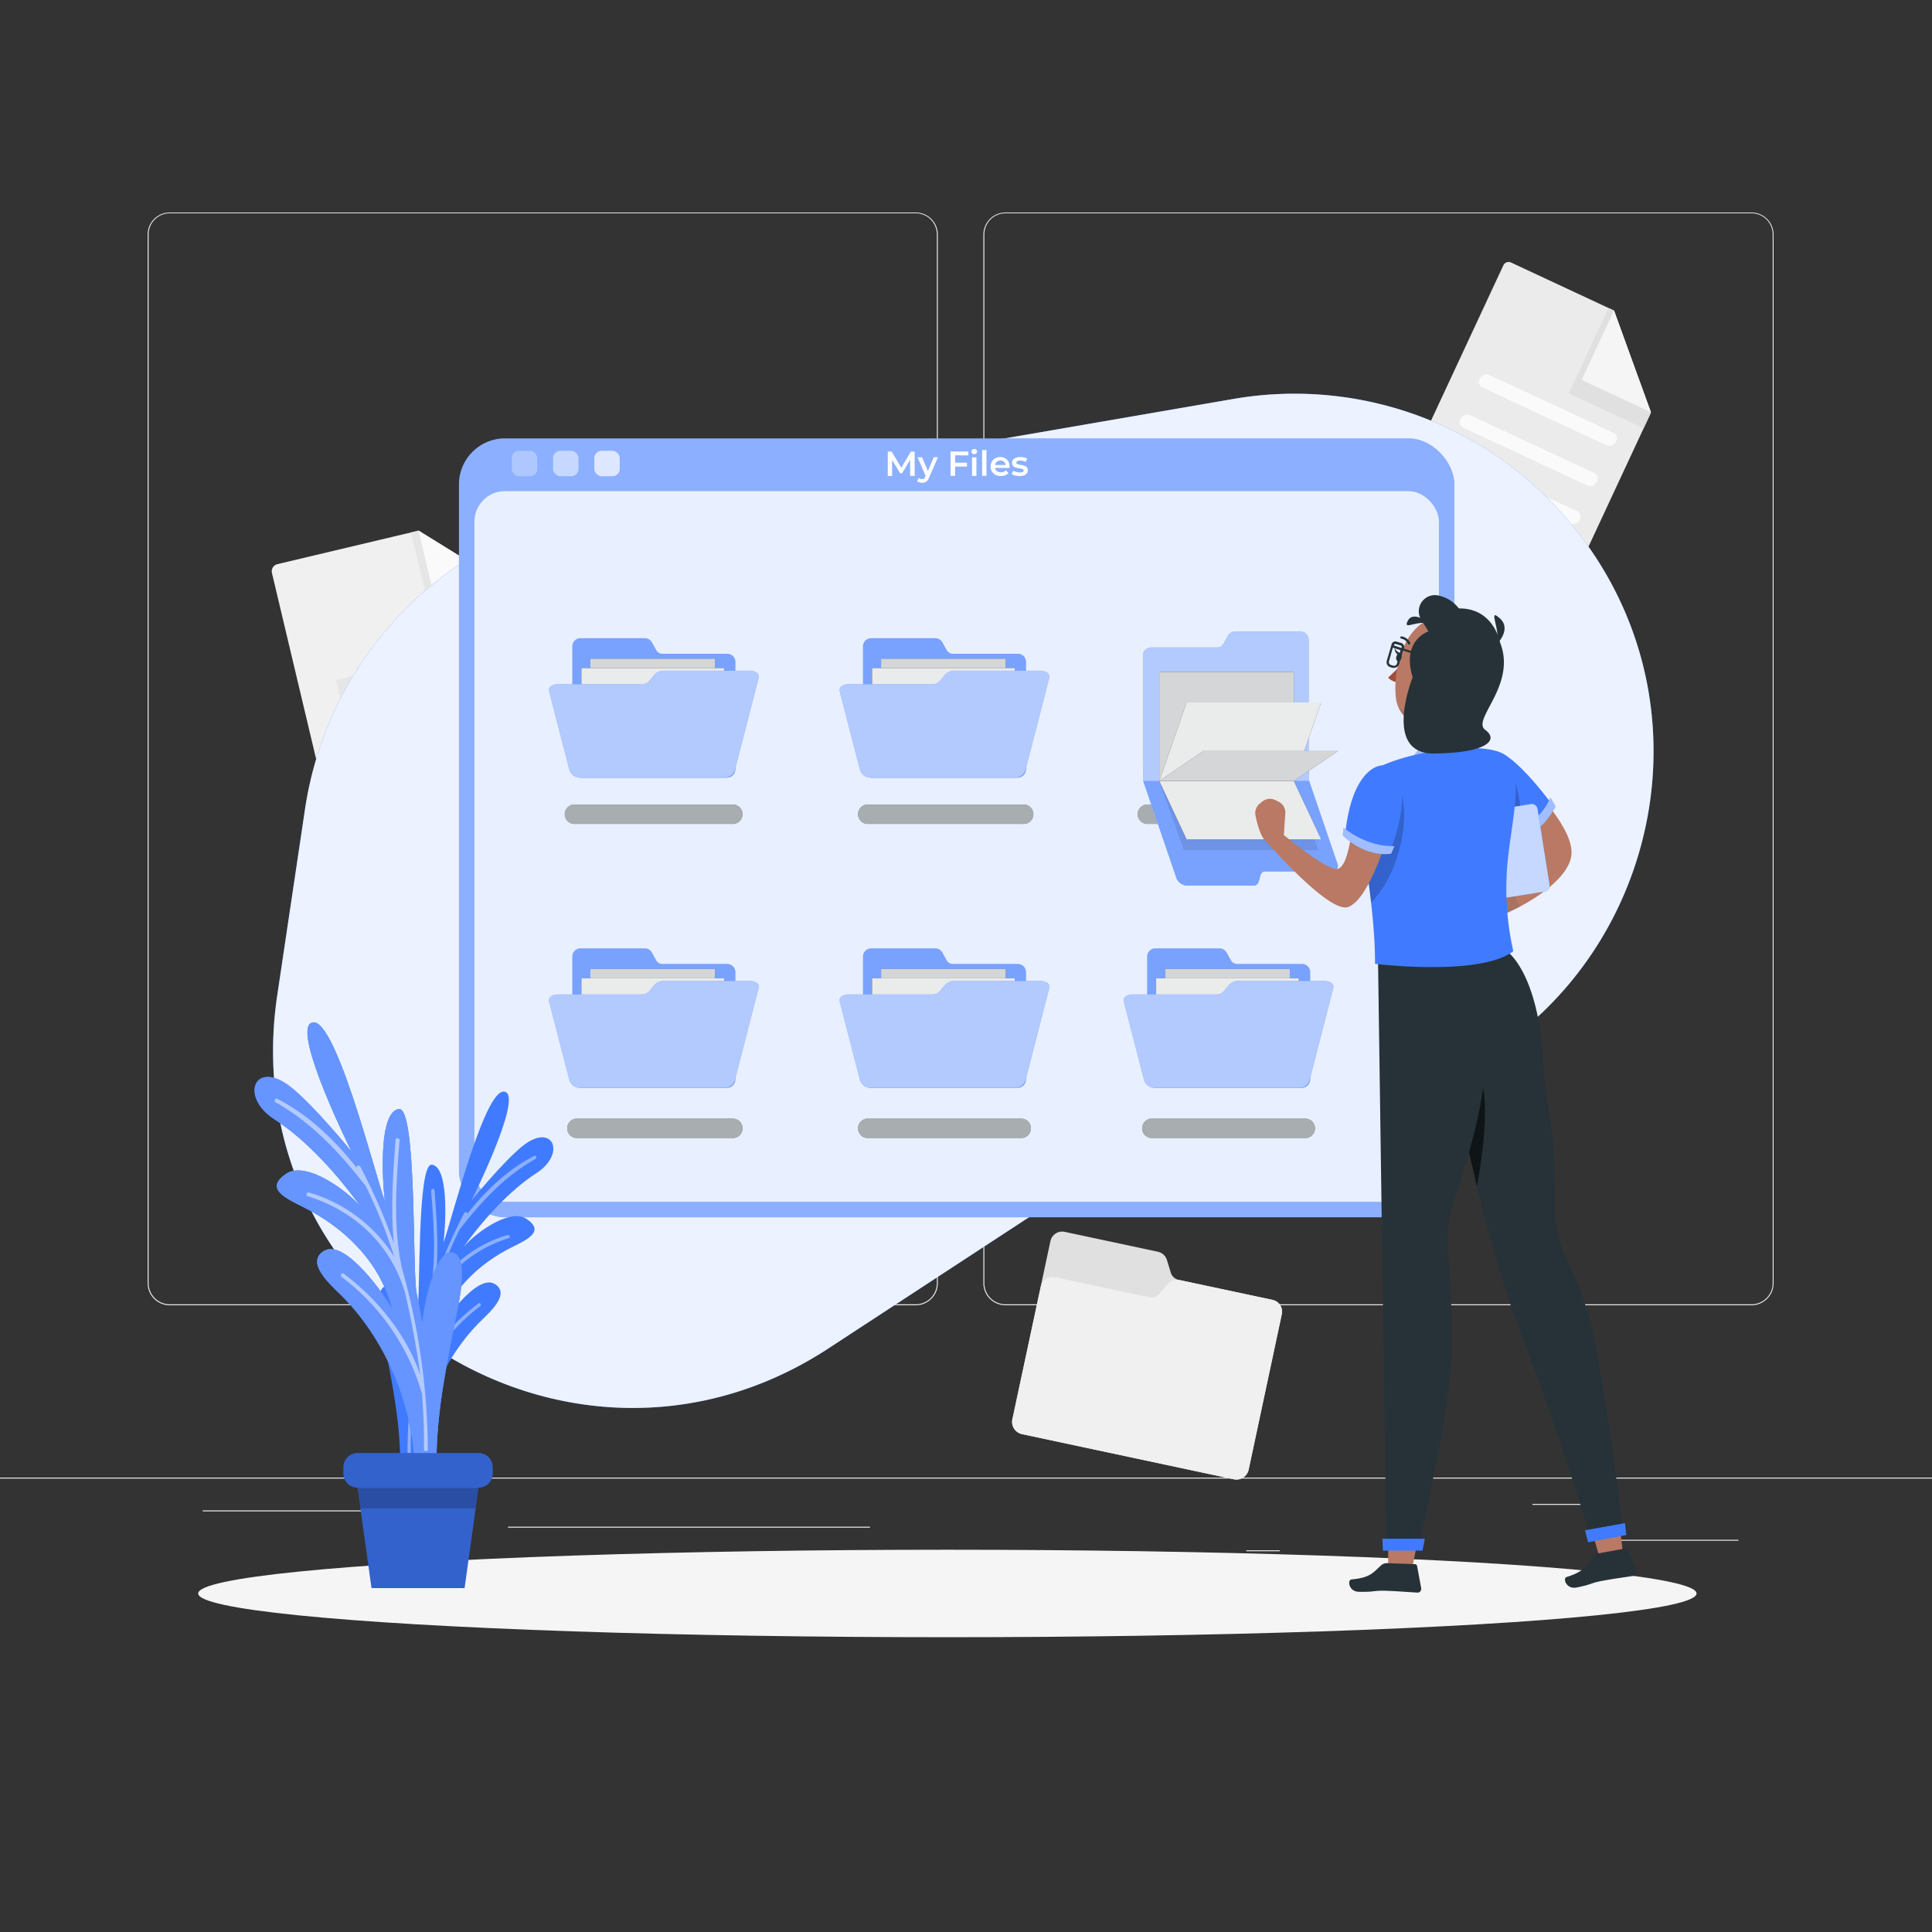 <svg xmlns="http://www.w3.org/2000/svg" viewBox="0 0 500 500"><rect x="0" y="0" width="500" height="500" fill="#333333" stroke="none"/><g id="background-complete"><rect x="416.78" y="398.49" width="33.12" height="0.25" style="fill:#ebebeb"></rect><rect x="322.53" y="401.21" width="8.69" height="0.25" style="fill:#ebebeb"></rect><rect x="396.59" y="389.21" width="19.19" height="0.25" style="fill:#ebebeb"></rect><rect x="52.46" y="390.89" width="43.19" height="0.25" style="fill:#ebebeb"></rect><rect x="104.56" y="390.89" width="6.33" height="0.25" style="fill:#ebebeb"></rect><rect x="131.47" y="395.11" width="93.68" height="0.25" style="fill:#ebebeb"></rect><path d="M237,337.8H43.92a5.71,5.71,0,0,1-5.71-5.71V60.66A5.71,5.71,0,0,1,43.92,55H237a5.71,5.71,0,0,1,5.71,5.71V332.09A5.71,5.71,0,0,1,237,337.8ZM43.92,55.2a5.47,5.47,0,0,0-5.46,5.46V332.09a5.47,5.47,0,0,0,5.46,5.46H237a5.47,5.47,0,0,0,5.46-5.46V60.66A5.47,5.47,0,0,0,237,55.2Z" style="fill:#ebebeb"></path><path d="M453.31,337.8H260.21a5.72,5.72,0,0,1-5.71-5.71V60.66A5.72,5.72,0,0,1,260.21,55h193.1A5.71,5.71,0,0,1,459,60.66V332.09A5.71,5.71,0,0,1,453.31,337.8ZM260.21,55.2a5.47,5.47,0,0,0-5.46,5.46V332.09a5.47,5.47,0,0,0,5.46,5.46h193.1a5.47,5.47,0,0,0,5.46-5.46V60.66a5.47,5.47,0,0,0-5.46-5.46Z" style="fill:#ebebeb"></path><rect y="382.4" width="500" height="0.25" style="fill:#ebebeb"></rect><path d="M150.8,214.92,91.5,229a1.9,1.9,0,0,1-2.29-1.42L70.38,148.3a1.91,1.91,0,0,1,1.41-2.3l36.53-8.67,30.52,19,13.38,56.32A1.9,1.9,0,0,1,150.8,214.92Z" style="fill:#f0f0f0"></path><polygon points="138.84 156.31 108.32 137.33 106.38 137.79 113.57 168.06 140.13 161.75 138.84 156.31" style="fill:#e6e6e6"></polygon><polygon points="138.79 156.1 114.17 161.95 108.32 137.33 138.79 156.1" style="fill:none"></polygon><polygon points="138.79 156.1 114.17 161.95 108.32 137.33 138.79 156.1" style="fill:#fafafa"></polygon><rect x="89.65" y="170.37" width="45.08" height="28.57" transform="translate(-39.63 30.92) rotate(-13.36)" style="fill:#e6e6e6"></rect><polygon points="103.59 191.29 96.31 203.11 115.41 198.57 103.59 191.29" style="fill:#fafafa"></polygon><polygon points="111.11 199.59 137.42 193.34 136.82 190.81 122.11 181.75 111.11 199.59" style="fill:#fafafa"></polygon><path d="M111.54,180.56a4.82,4.82,0,1,1-5.79-3.57A4.81,4.81,0,0,1,111.54,180.56Z" style="fill:#fafafa"></path><path d="M406.11,148.66l-43.26-20.15a1.49,1.49,0,0,1-.72-2l26.94-57.85a1.5,1.5,0,0,1,2-.72L417.7,80.37l9.53,26.48-19.14,41.09A1.49,1.49,0,0,1,406.11,148.66Z" style="fill:#ebebeb"></path><polygon points="427.23 106.85 417.7 80.37 416.29 79.72 406 101.8 425.38 110.82 427.23 106.85" style="fill:#e0e0e0"></polygon><polygon points="427.3 106.7 409.33 98.34 417.7 80.37 427.3 106.7" style="fill:none"></polygon><polygon points="427.3 106.7 409.33 98.34 417.7 80.37 427.3 106.7" style="fill:#f5f5f5"></polygon><path d="M408.07,132.26l-32-14.91c-2.16-1-4.05,2.2-1.88,3.21l32,14.9c2.16,1,4.05-2.19,1.88-3.2Z" style="fill:#fafafa"></path><path d="M383.65,100.28l32,14.91c2.15,1,4-2.2,1.87-3.21l-32-14.9c-2.15-1-4,2.19-1.87,3.2Z" style="fill:#fafafa"></path><path d="M378.7,110.69l32,14.91c2.15,1,4-2.2,1.87-3.21l-32-14.9c-2.15-1-4,2.19-1.87,3.2Z" style="fill:#fafafa"></path><path d="M303,329.36l-1-3.27a3.12,3.12,0,0,0-2.34-2.14l-24.12-5.15a3.11,3.11,0,0,0-3.69,2.4L262,367.31a3.25,3.25,0,0,0,2.49,3.84l54.82,11.69a3.24,3.24,0,0,0,3.84-2.49l8.58-40.24a3.11,3.11,0,0,0-2.4-3.7L305,331.22A2.72,2.72,0,0,1,303,329.36Z" style="fill:#e0e0e0"></path><path d="M329.35,336.41l-24.12-5.14a3.11,3.11,0,0,0-3,1L300,334.86a2.71,2.71,0,0,1-2.6.87l-24.34-5.19a3.12,3.12,0,0,0-3.7,2.39L262,367.31a3.25,3.25,0,0,0,2.49,3.84l54.82,11.69a3.24,3.24,0,0,0,3.84-2.49l8.58-40.24A3.11,3.11,0,0,0,329.35,336.41Z" style="fill:#f0f0f0"></path></g><g id="background-simple"><path d="M405.25,134h0a92.84,92.84,0,0,0-86-30.76L155,131.58a92.86,92.86,0,0,0-76.06,77.81l-7.19,48.22C59.93,336.85,147.28,392.85,214.35,349l59.63-39a92.84,92.84,0,0,1,29.71-12.69l52.39-12.2C424.12,269.34,450.94,186.87,405.25,134Z" style="fill:#407BFF"></path><path d="M405.25,134h0a92.84,92.84,0,0,0-86-30.76L155,131.58a92.86,92.86,0,0,0-76.06,77.81l-7.19,48.22C59.93,336.85,147.28,392.85,214.35,349l59.63-39a92.84,92.84,0,0,1,29.71-12.69l52.39-12.2C424.12,269.34,450.94,186.87,405.25,134Z" style="fill:#fff;opacity:0.9"></path></g><g id="Shadow"><ellipse id="path" cx="245.18" cy="412.39" rx="193.89" ry="11.32" style="fill:#f5f5f5"></ellipse></g><g id="Window"><rect x="118.78" y="113.46" width="257.62" height="201.57" rx="11.89" style="fill:#407BFF"></rect><rect x="118.78" y="113.46" width="257.62" height="201.57" rx="11.89" style="fill:#fff;opacity:0.4"></rect><rect x="122.78" y="127.11" width="249.62" height="183.92" rx="7.89" style="fill:#fff;opacity:0.8"></rect><rect x="132.46" y="116.67" width="6.58" height="6.58" rx="1.89" style="fill:#fff;opacity:0.3"></rect><rect x="143.13" y="116.67" width="6.58" height="6.58" rx="1.89" style="fill:#fff;opacity:0.5"></rect><rect x="153.81" y="116.67" width="6.58" height="6.58" rx="1.89" style="fill:#fff;opacity:0.7"></rect><path d="M235.54,123.14V119l-2.07,3.46h-.52l-2.07-3.4v4.12h-1.12v-6.3h1l2.5,4.17,2.46-4.17h1v6.3Z" style="fill:#fff"></path><path d="M242.74,118.33l-2.25,5.19a2.44,2.44,0,0,1-.76,1.11,1.87,1.87,0,0,1-1.09.32,2.16,2.16,0,0,1-.71-.12,1.69,1.69,0,0,1-.58-.32l.45-.83a1.23,1.23,0,0,0,.38.24,1.2,1.2,0,0,0,.45.09.77.77,0,0,0,.49-.15,1.47,1.47,0,0,0,.35-.52l.08-.18-2.09-4.83h1.17l1.51,3.56,1.52-3.56Z" style="fill:#fff"></path><path d="M247.2,117.82v1.92h3.05v1H247.2v2.41H246v-6.3h4.6v1Z" style="fill:#fff"></path><path d="M251.62,117.35a.63.63,0,0,1-.2-.49.62.62,0,0,1,.2-.48.73.73,0,0,1,.52-.19.76.76,0,0,1,.51.18.61.61,0,0,1,.21.47.67.67,0,0,1-.21.5.69.69,0,0,1-.51.2A.77.77,0,0,1,251.62,117.35Zm-.05,1h1.12v4.81h-1.12Z" style="fill:#fff"></path><path d="M254.17,116.46h1.12v6.68h-1.12Z" style="fill:#fff"></path><path d="M261.27,121.09H257.5a1.33,1.33,0,0,0,.52.85,1.88,1.88,0,0,0,2.34-.22l.61.7a2,2,0,0,1-.82.58,3.06,3.06,0,0,1-1.12.2,3,3,0,0,1-1.4-.31,2.32,2.32,0,0,1-.93-.88,2.49,2.49,0,0,1-.33-1.28,2.54,2.54,0,0,1,.32-1.26,2.28,2.28,0,0,1,.89-.88,2.58,2.58,0,0,1,1.28-.31,2.44,2.44,0,0,1,1.25.31,2.21,2.21,0,0,1,.87.87,2.63,2.63,0,0,1,.31,1.3C261.29,120.84,261.28,121,261.27,121.09ZM258,119.5a1.35,1.35,0,0,0-.46.85h2.73a1.3,1.3,0,0,0-1.36-1.17A1.3,1.3,0,0,0,258,119.5Z" style="fill:#fff"></path><path d="M262.71,123.05a2.73,2.73,0,0,1-.89-.39l.43-.85a3.3,3.3,0,0,0,1.68.47c.67,0,1-.17,1-.53a.35.35,0,0,0-.25-.35,4.14,4.14,0,0,0-.83-.19,6.45,6.45,0,0,1-1-.21,1.36,1.36,0,0,1-.65-.41,1.14,1.14,0,0,1-.28-.81,1.25,1.25,0,0,1,.58-1.09,2.53,2.53,0,0,1,1.54-.41,4.17,4.17,0,0,1,1,.11,2.81,2.81,0,0,1,.81.3l-.43.86a2.68,2.68,0,0,0-1.38-.36,1.64,1.64,0,0,0-.75.14.45.45,0,0,0-.26.4.39.39,0,0,0,.28.38,4.93,4.93,0,0,0,.85.21,6.12,6.12,0,0,1,.94.21,1.56,1.56,0,0,1,.64.39,1.15,1.15,0,0,1,.26.8,1.26,1.26,0,0,1-.58,1.08,2.77,2.77,0,0,1-1.6.4A4.35,4.35,0,0,1,262.71,123.05Z" style="fill:#fff"></path></g><g id="Folders"><path d="M169.82,168.26l-1.11-2a2.1,2.1,0,0,0-1.84-1.09H150.23a2.1,2.1,0,0,0-2.1,2.1v31.8a2.19,2.19,0,0,0,2.19,2.19h37.8a2.19,2.19,0,0,0,2.19-2.19V171.3a2.1,2.1,0,0,0-2.1-2.1H171.42A1.82,1.82,0,0,1,169.82,168.26Z" style="fill:#407BFF"></path><path d="M169.82,168.26l-1.11-2a2.1,2.1,0,0,0-1.84-1.09H150.23a2.1,2.1,0,0,0-2.1,2.1v31.8a2.19,2.19,0,0,0,2.19,2.19h37.8a2.19,2.19,0,0,0,2.19-2.19V171.3a2.1,2.1,0,0,0-2.1-2.1H171.42A1.82,1.82,0,0,1,169.82,168.26Z" style="fill:#fff;opacity:0.3"></path><rect x="152.8" y="170.47" width="32.25" height="24.11" style="fill:#263238"></rect><rect x="152.8" y="170.47" width="32.25" height="24.11" style="fill:#fff;opacity:0.8"></rect><rect x="150.47" y="172.89" width="36.91" height="27.6" style="fill:#263238"></rect><rect x="150.47" y="172.89" width="36.91" height="27.6" style="fill:#fff;opacity:0.9"></rect><path d="M194,173.58H171.89a3.26,3.26,0,0,0-2.45.94L168,176.26a2.64,2.64,0,0,1-2.05.82h-21.6c-1.5,0-2.5.81-2.24,1.81,2.11,8.19,3.17,12.28,5.28,20.46a2.8,2.8,0,0,0,2.65,1.89h37.48a2.8,2.8,0,0,0,2.65-1.89l6.18-23.95C196.6,174.4,195.56,173.58,194,173.58Z" style="fill:#407BFF"></path><g style="opacity:0.6"><path d="M194,173.58H171.89a3.26,3.26,0,0,0-2.45.94L168,176.26a2.64,2.64,0,0,1-2.05.82h-21.6c-1.5,0-2.5.81-2.24,1.81,2.11,8.19,3.17,12.28,5.28,20.46a2.8,2.8,0,0,0,2.65,1.89h37.48a2.8,2.8,0,0,0,2.65-1.89l6.18-23.95C196.6,174.4,195.56,173.58,194,173.58Z" style="fill:#fff"></path></g><path d="M149,213.22a2.52,2.52,0,1,1,0-5h40.33a2.52,2.52,0,1,1,0,5Z" style="fill:#263238"></path><path d="M149,213.22a2.52,2.52,0,1,1,0-5h40.33a2.52,2.52,0,1,1,0,5Z" style="fill:#fff;opacity:0.6"></path><path d="M245,168.26l-1.11-2a2.11,2.11,0,0,0-1.84-1.09H225.45a2.1,2.1,0,0,0-2.1,2.1v31.8a2.18,2.18,0,0,0,2.18,2.19h37.81a2.18,2.18,0,0,0,2.18-2.19V171.3a2.1,2.1,0,0,0-2.1-2.1H246.63A1.82,1.82,0,0,1,245,168.26Z" style="fill:#407BFF"></path><path d="M245,168.26l-1.11-2a2.11,2.11,0,0,0-1.84-1.09H225.45a2.1,2.1,0,0,0-2.1,2.1v31.8a2.18,2.18,0,0,0,2.18,2.19h37.81a2.18,2.18,0,0,0,2.18-2.19V171.3a2.1,2.1,0,0,0-2.1-2.1H246.63A1.82,1.82,0,0,1,245,168.26Z" style="fill:#fff;opacity:0.3"></path><rect x="228.02" y="170.47" width="32.25" height="24.11" style="fill:#263238"></rect><rect x="228.02" y="170.47" width="32.25" height="24.11" style="fill:#fff;opacity:0.8"></rect><rect x="225.69" y="172.89" width="36.91" height="27.6" style="fill:#263238"></rect><rect x="225.69" y="172.89" width="36.91" height="27.6" style="fill:#fff;opacity:0.9"></rect><path d="M269.23,173.58H247.11a3.28,3.28,0,0,0-2.46.94l-1.45,1.74a2.64,2.64,0,0,1-2,.82H219.55c-1.49,0-2.49.81-2.24,1.81,2.12,8.19,3.17,12.28,5.28,20.46a2.81,2.81,0,0,0,2.65,1.89h37.49a2.81,2.81,0,0,0,2.65-1.89l6.18-23.95C271.81,174.4,270.77,173.58,269.23,173.58Z" style="fill:#407BFF"></path><g style="opacity:0.6"><path d="M269.23,173.58H247.11a3.28,3.28,0,0,0-2.46.94l-1.45,1.74a2.64,2.64,0,0,1-2,.82H219.55c-1.49,0-2.49.81-2.24,1.81,2.12,8.19,3.17,12.28,5.28,20.46a2.81,2.81,0,0,0,2.65,1.89h37.49a2.81,2.81,0,0,0,2.65-1.89l6.18-23.95C271.81,174.4,270.77,173.58,269.23,173.58Z" style="fill:#fff"></path></g><path d="M224.27,213.22a2.52,2.52,0,0,1,0-5H264.6a2.52,2.52,0,1,1,0,5Z" style="fill:#263238"></path><path d="M224.27,213.22a2.52,2.52,0,0,1,0-5H264.6a2.52,2.52,0,1,1,0,5Z" style="fill:#fff;opacity:0.6"></path><path d="M169.82,248.54l-1.11-2a2.08,2.08,0,0,0-1.84-1.09H150.23a2.1,2.1,0,0,0-2.1,2.1v31.8a2.18,2.18,0,0,0,2.19,2.18h37.8a2.18,2.18,0,0,0,2.19-2.18V251.59a2.11,2.11,0,0,0-2.1-2.11H171.42A1.82,1.82,0,0,1,169.82,248.54Z" style="fill:#407BFF"></path><path d="M169.82,248.54l-1.11-2a2.08,2.08,0,0,0-1.84-1.09H150.23a2.1,2.1,0,0,0-2.1,2.1v31.8a2.18,2.18,0,0,0,2.19,2.18h37.8a2.18,2.18,0,0,0,2.19-2.18V251.59a2.11,2.11,0,0,0-2.1-2.11H171.42A1.82,1.82,0,0,1,169.82,248.54Z" style="fill:#fff;opacity:0.3"></path><rect x="152.8" y="250.76" width="32.25" height="24.11" style="fill:#263238"></rect><rect x="152.8" y="250.76" width="32.25" height="24.11" style="fill:#fff;opacity:0.8"></rect><rect x="150.47" y="253.18" width="36.91" height="27.6" style="fill:#263238"></rect><rect x="150.47" y="253.18" width="36.91" height="27.6" style="fill:#fff;opacity:0.9"></rect><path d="M194,253.87H171.89a3.26,3.26,0,0,0-2.45.94c-.59.7-.88,1-1.45,1.74a2.67,2.67,0,0,1-2.05.81h-21.6c-1.5,0-2.5.82-2.24,1.82,2.11,8.18,3.17,12.27,5.28,20.46a2.8,2.8,0,0,0,2.65,1.88h37.48a2.8,2.8,0,0,0,2.65-1.88l6.18-24C196.6,254.68,195.56,253.87,194,253.87Z" style="fill:#407BFF"></path><g style="opacity:0.6"><path d="M194,253.87H171.89a3.26,3.26,0,0,0-2.45.94c-.59.7-.88,1-1.45,1.74a2.67,2.67,0,0,1-2.05.81h-21.6c-1.5,0-2.5.82-2.24,1.82,2.11,8.18,3.17,12.27,5.28,20.46a2.8,2.8,0,0,0,2.65,1.88h37.48a2.8,2.8,0,0,0,2.65-1.88l6.18-24C196.6,254.68,195.56,253.87,194,253.87Z" style="fill:#fff"></path></g><path d="M149,294.51a2.52,2.52,0,0,1,0-5h40.33a2.52,2.52,0,1,1,0,5Z" style="fill:#263238"></path><path d="M149,294.51a2.52,2.52,0,0,1,0-5h40.33a2.52,2.52,0,1,1,0,5Z" style="fill:#fff;opacity:0.6"></path><path d="M245,248.54l-1.11-2a2.09,2.09,0,0,0-1.84-1.09H225.45a2.1,2.1,0,0,0-2.1,2.1v31.8a2.17,2.17,0,0,0,2.18,2.18h37.81a2.17,2.17,0,0,0,2.18-2.18V251.59a2.11,2.11,0,0,0-2.1-2.11H246.63A1.82,1.82,0,0,1,245,248.54Z" style="fill:#407BFF"></path><path d="M245,248.54l-1.11-2a2.09,2.09,0,0,0-1.84-1.09H225.45a2.1,2.1,0,0,0-2.1,2.1v31.8a2.17,2.17,0,0,0,2.18,2.18h37.81a2.17,2.17,0,0,0,2.18-2.18V251.59a2.11,2.11,0,0,0-2.1-2.11H246.63A1.82,1.82,0,0,1,245,248.54Z" style="fill:#fff;opacity:0.3"></path><rect x="228.02" y="250.76" width="32.25" height="24.11" style="fill:#263238"></rect><rect x="228.02" y="250.76" width="32.25" height="24.11" style="fill:#fff;opacity:0.8"></rect><rect x="225.69" y="253.18" width="36.91" height="27.6" style="fill:#263238"></rect><rect x="225.69" y="253.18" width="36.91" height="27.6" style="fill:#fff;opacity:0.9"></rect><path d="M269.23,253.87H247.11a3.28,3.28,0,0,0-2.46.94c-.59.7-.88,1-1.45,1.74a2.66,2.66,0,0,1-2,.81H219.55c-1.49,0-2.49.82-2.24,1.82,2.12,8.18,3.17,12.27,5.28,20.46a2.81,2.81,0,0,0,2.65,1.88h37.49a2.81,2.81,0,0,0,2.65-1.88l6.18-24C271.81,254.68,270.77,253.87,269.23,253.87Z" style="fill:#407BFF"></path><g style="opacity:0.6"><path d="M269.23,253.87H247.11a3.28,3.28,0,0,0-2.46.94c-.59.7-.88,1-1.45,1.74a2.66,2.66,0,0,1-2,.81H219.55c-1.49,0-2.49.82-2.24,1.82,2.12,8.18,3.17,12.27,5.28,20.46a2.81,2.81,0,0,0,2.65,1.88h37.49a2.81,2.81,0,0,0,2.65-1.88l6.18-24C271.81,254.68,270.77,253.87,269.23,253.87Z" style="fill:#fff"></path></g><path d="M224.27,294.51a2.52,2.52,0,0,1,0-5H264.6a2.52,2.52,0,0,1,0,5Z" style="fill:#263238"></path><path d="M224.27,294.51a2.52,2.52,0,0,1,0-5H264.6a2.52,2.52,0,0,1,0,5Z" style="fill:#fff;opacity:0.6"></path><path d="M318.56,248.54l-1.11-2a2.1,2.1,0,0,0-1.85-1.09H299a2.1,2.1,0,0,0-2.1,2.1v31.8a2.17,2.17,0,0,0,2.18,2.18h37.81a2.18,2.18,0,0,0,2.18-2.18V251.59a2.11,2.11,0,0,0-2.1-2.11H320.15A1.82,1.82,0,0,1,318.56,248.54Z" style="fill:#407BFF"></path><path d="M318.56,248.54l-1.11-2a2.1,2.1,0,0,0-1.85-1.09H299a2.1,2.1,0,0,0-2.1,2.1v31.8a2.17,2.17,0,0,0,2.18,2.18h37.81a2.18,2.18,0,0,0,2.18-2.18V251.59a2.11,2.11,0,0,0-2.1-2.11H320.15A1.82,1.82,0,0,1,318.56,248.54Z" style="fill:#fff;opacity:0.3"></path><rect x="301.54" y="250.76" width="32.25" height="24.11" style="fill:#263238"></rect><rect x="301.54" y="250.76" width="32.25" height="24.11" style="fill:#fff;opacity:0.8"></rect><rect x="299.21" y="253.18" width="36.91" height="27.6" style="fill:#263238"></rect><rect x="299.21" y="253.18" width="36.91" height="27.6" style="fill:#fff;opacity:0.9"></rect><path d="M342.75,253.87H320.63a3.28,3.28,0,0,0-2.46.94c-.59.7-.88,1-1.45,1.74a2.66,2.66,0,0,1-2,.81H293.07c-1.49,0-2.49.82-2.24,1.82,2.12,8.18,3.17,12.27,5.28,20.46a2.81,2.81,0,0,0,2.65,1.88h37.48a2.81,2.81,0,0,0,2.66-1.88q3.08-12,6.17-24C345.33,254.68,344.29,253.87,342.75,253.87Z" style="fill:#407BFF"></path><g style="opacity:0.6"><path d="M342.75,253.87H320.63a3.28,3.28,0,0,0-2.46.94c-.59.7-.88,1-1.45,1.74a2.66,2.66,0,0,1-2,.81H293.07c-1.49,0-2.49.82-2.24,1.82,2.12,8.18,3.17,12.27,5.28,20.46a2.81,2.81,0,0,0,2.65,1.88h37.48a2.81,2.81,0,0,0,2.66-1.88q3.08-12,6.17-24C345.33,254.68,344.29,253.87,342.75,253.87Z" style="fill:#fff"></path></g><path d="M297.79,294.51a2.52,2.52,0,0,1,0-5h40.33a2.52,2.52,0,0,1,0,5Z" style="fill:#263238"></path><path d="M297.79,294.51a2.52,2.52,0,0,1,0-5h40.33a2.52,2.52,0,0,1,0,5Z" style="fill:#fff;opacity:0.6"></path><path d="M297.27,213.22a2.52,2.52,0,1,1,0-5H337.6a2.52,2.52,0,1,1,0,5Z" style="fill:#263238"></path><path d="M297.27,213.22a2.52,2.52,0,1,1,0-5H337.6a2.52,2.52,0,1,1,0,5Z" style="fill:#fff;opacity:0.6"></path><path d="M295.89,202.13l8.6,25.16a3.11,3.11,0,0,0,2.79,1.9H324.2a1.47,1.47,0,0,0,1.54-1l.5-1.83a1.27,1.27,0,0,1,1.33-.86h17.07a1.39,1.39,0,0,0,1.49-1.9l-7.34-21.49-.11-4.2V165.58a2.13,2.13,0,0,0-2.13-2.13H319.63a2.12,2.12,0,0,0-1.87,1.1l-1.13,2.06a1.85,1.85,0,0,1-1.62.95H297.93a2.14,2.14,0,0,0-2.14,2.14v28.23Z" style="fill:#407BFF"></path><path d="M295.89,202.13l8.6,25.16a3.11,3.11,0,0,0,2.79,1.9H324.2a1.47,1.47,0,0,0,1.54-1l.5-1.83a1.27,1.27,0,0,1,1.33-.86h17.07a1.39,1.39,0,0,0,1.49-1.9l-7.34-21.49-.11-4.2V165.58a2.13,2.13,0,0,0-2.13-2.13H319.63a2.12,2.12,0,0,0-1.87,1.1l-1.13,2.06a1.85,1.85,0,0,1-1.62.95H297.93a2.14,2.14,0,0,0-2.14,2.14v28.23Z" style="fill:#fff;opacity:0.6"></path><path d="M295.89,202.13l8.6,25.16a3.11,3.11,0,0,0,2.79,1.9H324.2a1.47,1.47,0,0,0,1.54-1l.5-1.83a1.27,1.27,0,0,1,1.33-.86h17.07a1.39,1.39,0,0,0,1.49-1.9l-7.34-21.49Z" style="fill:#407BFF"></path><path d="M295.89,202.13l8.6,25.16a3.11,3.11,0,0,0,2.79,1.9H324.2a1.47,1.47,0,0,0,1.54-1l.5-1.83a1.27,1.27,0,0,1,1.33-.86h17.07a1.39,1.39,0,0,0,1.49-1.9l-7.34-21.49Z" style="fill:#fff;opacity:0.3"></path><polygon points="300.03 202.13 334.84 202.13 341.19 220.02 306.38 220.02 300.03 202.13" style="opacity:0.1"></polygon><rect x="300.03" y="173.91" width="34.81" height="28.21" transform="translate(634.87 376.04) rotate(180)" style="fill:#263238"></rect><rect x="300.03" y="173.91" width="34.81" height="28.21" transform="translate(634.87 376.04) rotate(180)" style="fill:#fff;opacity:0.8"></rect><polygon points="300.03 202.13 334.84 202.13 341.9 181.8 307.08 181.8 300.03 202.13" style="fill:#263238"></polygon><polygon points="300.03 202.13 334.84 202.13 341.9 181.8 307.08 181.8 300.03 202.13" style="fill:#fff;opacity:0.9"></polygon><polygon points="300.03 202.13 334.84 202.13 341.9 217.2 307.08 217.2 300.03 202.13" style="fill:#263238"></polygon><polygon points="300.03 202.13 334.84 202.13 341.9 217.2 307.08 217.2 300.03 202.13" style="fill:#fff;opacity:0.9"></polygon><polygon points="300.03 202.13 334.84 202.13 346.23 194.38 311.41 194.38 300.03 202.13" style="fill:#263238"></polygon><polygon points="300.03 202.13 334.84 202.13 346.23 194.38 311.41 194.38 300.03 202.13" style="fill:#fff;opacity:0.8"></polygon></g><g id="Plant"><path d="M108.3,378.25c.86-13.57,6.81-27.3,16.38-36.62,2.39-2.32,7.41-6.92,3.34-9.35-4.65-2.78-13.57,10.2-14.82,12.6,2.64-10.34,10.64-17.83,19.32-22.12,4.29-2.12,8.38-4.13,3.81-7.28s-14.46,4.49-16.75,7.77c5.42-7.57,12.27-15.15,19.29-19.68,7.75-5,4.25-13.34-3.74-6.89-4.95,4-13.09,14-13.09,14s12.79-25.69,8.93-28c-5-3-13.76,32-16.18,38.9.65-5.72,1.26-19.56-3-20.16-3.89-.54-2.94,33.92-3.84,40-.57,2.65-.83,4-1.28,6.67-.42-4.59-3-16.69-6.86-15.29-3.28,1.18-1.25,10.24-.4,14.54,2.06,10.41,4.14,20.48,4.16,31.16Z" style="fill:#407BFF"></path><path d="M112.45,308.09c.58,7.48,1.1,15.08.38,22.6a125.17,125.17,0,0,1,5.33-12.81.75.75,0,0,1,.1-.2h0c.6-1.25,1.22-2.49,1.87-3.72.26-.49.9-.27.81.19,4.74-6,10.47-11.5,17.29-15,.5-.26.84.5.36.77-7.92,4.48-13.81,10.79-19.64,18.26a112.15,112.15,0,0,0-6.24,15.45,33,33,0,0,1,18.64-14c.52-.16.81.64.29.81-10.55,3.33-18,10.71-21,20.38a.59.59,0,0,1-.1.21c-1.47,6.18-2.59,12.18-3.45,18.48,3-8.87,9.39-16.7,16.75-22.2.44-.33.84.43.4.76a48.49,48.49,0,0,0-17.52,25.53s0,0,0,.05q-.48,6-.42,12a.42.42,0,1,1-.83,0A148.16,148.16,0,0,1,111.07,336c1.94-9.09,1.24-18.58.51-27.73C111.53,307.64,112.4,307.47,112.45,308.09Z" style="fill:#fff;opacity:0.4"></path><path d="M107.3,378.24c-1-16.1-8.07-32.39-19.43-43.44-2.83-2.75-8.78-8.21-4-11.09,5.51-3.29,16.1,12.1,17.57,14.94-3.12-12.26-12.62-21.14-22.91-26.23-5.09-2.52-9.94-4.89-4.52-8.63s17.16,5.33,19.86,9.21c-6.43-9-14.55-18-22.87-23.34-9.19-5.92-5-15.82,4.43-8.17C81.36,286.23,91,298.06,91,298.06S75.84,267.6,80.42,264.8c5.88-3.6,16.31,38,19.18,46.13-.76-6.78-1.48-23.2,3.62-23.91,4.61-.64,3.48,40.22,4.55,47.44.68,3.15,1,4.73,1.51,7.91.51-5.44,3.54-19.79,8.15-18.13,3.88,1.4,1.48,12.14.47,17.24-2.45,12.34-4.92,24.29-4.93,36.95Z" style="fill:#407BFF"></path><path d="M102.38,295c-.68,8.88-1.3,17.88-.45,26.8a147.49,147.49,0,0,0-6.32-15.18.86.86,0,0,0-.11-.24l0,0c-.72-1.48-1.45-2.95-2.21-4.4-.31-.59-1.08-.32-1,.22-5.62-7.15-12.41-13.64-20.5-17.82-.6-.31-1,.6-.43.92,9.39,5.31,16.37,12.8,23.3,21.66a135.2,135.2,0,0,1,7.4,18.32A39.12,39.12,0,0,0,80,308.63c-.62-.19-1,.76-.35.95,12.52,3.95,21.3,12.71,24.91,24.18a1,1,0,0,0,.13.25c1.74,7.33,3.06,14.45,4.09,21.91-3.54-10.51-11.14-19.81-19.86-26.32-.53-.4-1,.51-.48.9a57.55,57.55,0,0,1,20.78,30.28s0,0,0,.05q.57,7.08.5,14.22a.5.5,0,1,0,1,0A175.44,175.44,0,0,0,104,328.12c-2.3-10.77-1.47-22-.6-32.89C103.47,294.49,102.44,294.28,102.38,295Z" style="fill:#fff;opacity:0.2"></path><path d="M107.3,378.24c-1-16.1-8.07-32.39-19.43-43.44-2.83-2.75-8.78-8.21-4-11.09,5.51-3.29,16.1,12.1,17.57,14.94-3.12-12.26-12.62-21.14-22.91-26.23-5.09-2.52-9.94-4.89-4.52-8.63s17.16,5.33,19.86,9.21c-6.43-9-14.55-18-22.87-23.34-9.19-5.92-5-15.82,4.43-8.17C81.36,286.23,91,298.06,91,298.06S75.84,267.6,80.42,264.8c5.88-3.6,16.31,38,19.18,46.13-.76-6.78-1.48-23.2,3.62-23.91,4.61-.64,3.48,40.22,4.55,47.44.68,3.15,1,4.73,1.51,7.91.51-5.44,3.54-19.79,8.15-18.13,3.88,1.4,1.48,12.14.47,17.24-2.45,12.34-4.92,24.29-4.93,36.95Z" style="fill:#407BFF"></path><path d="M107.3,378.24c-1-16.1-8.07-32.39-19.43-43.44-2.83-2.75-8.78-8.21-4-11.09,5.51-3.29,16.1,12.1,17.57,14.94-3.12-12.26-12.62-21.14-22.91-26.23-5.09-2.52-9.94-4.89-4.52-8.63s17.16,5.33,19.86,9.21c-6.43-9-14.55-18-22.87-23.34-9.19-5.92-5-15.82,4.43-8.17C81.36,286.23,91,298.06,91,298.06S75.84,267.6,80.42,264.8c5.88-3.6,16.31,38,19.18,46.13-.76-6.78-1.48-23.2,3.62-23.91,4.61-.64,3.48,40.22,4.55,47.44.68,3.15,1,4.73,1.51,7.91.51-5.44,3.54-19.79,8.15-18.13,3.88,1.4,1.48,12.14.47,17.24-2.45,12.34-4.92,24.29-4.93,36.95Z" style="fill:#fff;opacity:0.2"></path><path d="M102.38,295c-.68,8.88-1.3,17.88-.45,26.8a147.49,147.49,0,0,0-6.32-15.18.86.86,0,0,0-.11-.24l0,0c-.72-1.48-1.45-2.95-2.21-4.4-.31-.59-1.08-.32-1,.22-5.62-7.15-12.41-13.64-20.5-17.82-.6-.31-1,.6-.43.92,9.39,5.31,16.37,12.8,23.3,21.66a135.2,135.2,0,0,1,7.4,18.32A39.12,39.12,0,0,0,80,308.63c-.62-.19-1,.76-.35.95,12.52,3.95,21.3,12.71,24.91,24.18a1,1,0,0,0,.13.25c1.74,7.33,3.06,14.45,4.09,21.91-3.54-10.51-11.14-19.81-19.86-26.32-.53-.4-1,.51-.48.9a57.55,57.55,0,0,1,20.78,30.28s0,0,0,.05q.57,7.08.5,14.22a.5.5,0,1,0,1,0A175.44,175.44,0,0,0,104,328.12c-2.3-10.77-1.47-22-.6-32.89C103.47,294.49,102.44,294.28,102.38,295Z" style="fill:#fff;opacity:0.5"></path><path d="M123.83,376.05H92.55a3.67,3.67,0,0,0-3.67,3.67v1.62A3.67,3.67,0,0,0,92.55,385h0l3.6,26h24.08l3.6-26h0a3.67,3.67,0,0,0,3.68-3.67v-1.62A3.67,3.67,0,0,0,123.83,376.05Z" style="fill:#407BFF"></path><path d="M123.83,376.05H92.55a3.67,3.67,0,0,0-3.67,3.67v1.62A3.67,3.67,0,0,0,92.55,385h0l3.6,26h24.08l3.6-26h0a3.67,3.67,0,0,0,3.68-3.67v-1.62A3.67,3.67,0,0,0,123.83,376.05Z" style="opacity:0.2"></path><polygon points="123.09 390.37 123.82 385.09 92.56 385.09 93.29 390.37 123.09 390.37" style="opacity:0.2"></polygon></g><g id="Character"><path d="M388.8,196.1s17.91,15.4,17.91,24.53c0,8.39-17.79,17.38-25.61,18.54a64.09,64.09,0,0,1-7.33,0,4,4,0,0,1-3.77-2.66l-.09-.26a3.93,3.93,0,0,1,.93-4.14,6.17,6.17,0,0,1,3.17-1.77c2.82-.44,6.79,3.53,6.79,3.53s17.37-10.45,17.37-12.36-7.94-8.17-10.3-11.63C385.88,207,383.84,202.77,388.8,196.1Z" style="fill:#b97964"></path><path d="M389.25,195.24c1.74,1,5.65,4,12,12.4,0,0-.23,4.56-8.35,8.81,0,0-8.65-6.65-8.57-13.06a10.9,10.9,0,0,1,3-7.93A1.63,1.63,0,0,1,389.25,195.24Z" style="fill:#407BFF"></path><path d="M387.42,210.94a34.06,34.06,0,0,0,5.45,5.51l.64-.35c.83-9.8-2.26-16-2.26-16l-3.06,4.18Z" style="opacity:0.2"></path><path d="M381.43,239.11a43.84,43.84,0,0,0,12.14-4.6c-1.64-1.2-2.13-5.37-2.26-7.31-4.46,3-9.56,6.1-10.38,6.6Z" style="fill:#606060;opacity:0.2"></path><path d="M391.72,216.18s7.22-3.91,9.5-9.78l1.35,2.28a18.78,18.78,0,0,1-9.45,8.93Z" style="fill:#407BFF"></path><path d="M391.72,216.18s7.22-3.91,9.5-9.78l1.35,2.28a18.78,18.78,0,0,1-9.45,8.93Z" style="fill:#fff;opacity:0.5"></path><path d="M383.13,209.49l-1-1.29a1.5,1.5,0,0,0-1.42-.56L369,209.49a1.5,1.5,0,0,0-1.25,1.72l3.55,22.38a1.56,1.56,0,0,0,1.78,1.3l26.61-4.22a1.56,1.56,0,0,0,1.3-1.78l-3.1-19.54a1.5,1.5,0,0,0-1.71-1.24L384.36,210A1.3,1.3,0,0,1,383.13,209.49Z" style="fill:#407BFF"></path><path d="M383.13,209.49l-1-1.29a1.5,1.5,0,0,0-1.42-.56L369,209.49a1.5,1.5,0,0,0-1.25,1.72l3.55,22.38a1.56,1.56,0,0,0,1.78,1.3l26.61-4.22a1.56,1.56,0,0,0,1.3-1.78l-3.1-19.54a1.5,1.5,0,0,0-1.71-1.24L384.36,210A1.3,1.3,0,0,1,383.13,209.49Z" style="fill:#fff;opacity:0.4"></path><path d="M396.18,208.11,384.47,210a1.53,1.53,0,0,0-1.18,1l-.55,1.55a1.33,1.33,0,0,1-1,.84l-11.82,1.87a1.5,1.5,0,0,0-1.25,1.71l2.65,16.69a1.56,1.56,0,0,0,1.78,1.3l26.61-4.22a1.56,1.56,0,0,0,1.3-1.78l-3.1-19.54A1.5,1.5,0,0,0,396.18,208.11Z" style="fill:#407BFF"></path><path d="M396.18,208.11,384.47,210a1.53,1.53,0,0,0-1.18,1l-.55,1.55a1.33,1.33,0,0,1-1,.84l-11.82,1.87a1.5,1.5,0,0,0-1.25,1.71l2.65,16.69a1.56,1.56,0,0,0,1.78,1.3l26.61-4.22a1.56,1.56,0,0,0,1.3-1.78l-3.1-19.54A1.5,1.5,0,0,0,396.18,208.11Z" style="fill:#fff;opacity:0.7"></path><polygon points="410.6 391.37 414.21 403.97 420.1 402.81 418.56 389.36 410.6 391.37" style="fill:#b97964"></polygon><path d="M413.7,402l6.95-1.26a.6.6,0,0,1,.63.34l2.28,5.43a.94.94,0,0,1-.5,1.24.6.6,0,0,1-.19.06c-2.51.41-4.77.68-7.89,1.25-3.68.67-2.66.94-7,1.79-2.6.51-3.62-2.37-2.54-2.72,5-1.56,5.19-3.18,6.82-5.35A2.32,2.32,0,0,1,413.7,402Z" style="fill:#263238"></path><polygon points="359.26 388.92 359.26 405.62 365.52 405.62 368.75 389.31 359.26 388.92" style="fill:#b97964"></polygon><path d="M359.15,404.55l7.05.25a.58.58,0,0,1,.54.47l1.07,5.78a1,1,0,0,1-.75,1.11.66.66,0,0,1-.2,0c-2.54-.13-4.8-.35-8-.46-3.74-.13-2.81.35-7.2.25-2.65-.06-3-3.08-1.9-3.19,5.16-.46,5.75-2,7.8-3.76A2.26,2.26,0,0,1,359.15,404.55Z" style="fill:#263238"></path><path d="M378.27,249.47l11.69-3.3s8.29,5.31,9.51,29.47c.5,9.71,3.27,17.21,2.88,35.61a33.19,33.19,0,0,0,3.46,15.51,80.64,80.64,0,0,1,6.46,18.32c3.5,15.66,7.83,51.52,7.83,51.52L411.65,398s-7.83-26.58-18.13-53.16S376,277.7,376,277.7l-2.71-28.23Z" style="fill:#263238"></path><path d="M383.11,278.94l-2.37.51-2.68,2.68-.69,2.74c1.07,5.38,2.74,13.31,4.87,22.17C386.32,284.49,383.11,278.94,383.11,278.94Z" style="opacity:0.6"></path><path d="M356.63,248.44l2.17,151.77h8.34s8.66-37.4,8.66-52.24c0-8.78-.58-18.07-1.05-24.19a34,34,0,0,1,1.67-13.42c2.75-8.17,7.06-22.24,7.62-31.42,0,0,10.92-.42,3.09-30.5Z" style="fill:#263238"></path><path d="M363.09,171.65l-3.85,3.73a4,4,0,0,0,3.42,1.18Z" style="fill:#a24e3f"></path><path d="M384.13,172.41c-1.55,7.61-2,10.87-6.47,14.27-6.49,3.18-15.69,1.54-16.44-6.38-.68-7.13,2-18.35,9.92-20.39a10.59,10.59,0,0,1,13,12.5Z" style="fill:#b97964"></path><path d="M364.64,166.8a.35.35,0,0,1-.24-.17,2.37,2.37,0,0,0-1.73-1.34.3.3,0,0,1-.27-.33.3.3,0,0,1,.34-.27,3,3,0,0,1,2.21,1.66.31.31,0,0,1-.13.42h0Z" style="fill:#263238"></path><path d="M366.2,184.45a8.27,8.27,0,0,1-4.18-1.18c1.38,2.93,4.3,4.5,7.58,4.85l-.11-1.61S369.78,184.56,366.2,184.45Z" style="fill:#606060;opacity:0.2"></path><path d="M369,193.61l.68-9.77s3.95-1.45,6.32,0c0,0,1.14,7.31,3.3,9.06Z" style="fill:#b97964"></path><path d="M361.37,169.93c-.14.56,0,1.1.41,1.19s.81-.31.94-.86,0-1.1-.41-1.19S361.52,169.36,361.37,169.93Z" style="fill:#263238"></path><path d="M362.62,169.06a2.45,2.45,0,0,1-1.69-1.32,2,2,0,0,0,1.47,2Z" style="fill:#263238"></path><path d="M363.85,171.67a6,6,0,0,0-.08,4.58c.79,1.95,2.86,1.66,4,.06,1.07-1.45,1.93-4.21.46-5.66A2.7,2.7,0,0,0,363.85,171.67Z" style="fill:#b97964"></path><path d="M387.28,166.8s4.13-3.93.83-6.82S388.57,163.1,387.28,166.8Z" style="fill:#263238"></path><path d="M370.23,161.49s-4.38-3.66-5.87-.87S366.88,160.25,370.23,161.49Z" style="fill:#263238"></path><path d="M369.77,169.94l-6.47-2.08.05-.14a1.07,1.07,0,0,0-.72-1.32l-1.18-.34a1,1,0,0,0-1.31.71L358.9,171A1.4,1.4,0,0,0,359,172a1.35,1.35,0,0,0,.82.66l.55.17h0a1.74,1.74,0,0,0,.39,0,1.39,1.39,0,0,0,1.33-1l1-3.47,6.45,2.07Zm-8.83-3.26a.5.5,0,0,1,.34,0l1.18.35a.43.43,0,0,1,.29.54l0,.13-2-.64,0-.08A.48.48,0,0,1,360.94,166.68Zm.58,5.06a.77.77,0,0,1-1,.52l-.54-.16a.77.77,0,0,1-.46-.37.74.74,0,0,1-.06-.58l1-3.53,2,.65Z" style="fill:#263238"></path><path d="M365.6,196.35s1-3.86,7.69-5.25A8.25,8.25,0,0,1,382.6,195Z" style="fill:#407BFF"></path><path d="M365.6,196.35s1-3.86,7.69-5.25A8.25,8.25,0,0,1,382.6,195Z" style="fill:#fff;opacity:0.5"></path><path d="M355.86,249.44s27.12,3.35,35.78-3.27A74,74,0,0,1,390,225c.83-11.28,4.31-22.41.6-28.51s-31.15-1.55-36.56,4S355.86,227.73,355.86,249.44Z" style="fill:#407BFF"></path><path d="M360.11,205.32,357.87,212l-5,6.29c.58,4.63,1.37,9.84,2,15.34a30.22,30.22,0,0,0,6.05-9.93c4.9-13.35,1-20.79,1-20.79Z" style="opacity:0.2"></path><path d="M365.6,175.28s-8,19.88,5.56,19.73,16.84-3.45,13.21-6.13,8.29-11.54,3.82-22.66c0,0-1.58-8.86-10.64-8.76a8.87,8.87,0,0,0-5.68-3.41,4.18,4.18,0,0,0-4.06,6.35l1.87,3S362.61,165.7,365.6,175.28Z" style="fill:#263238"></path><path d="M358.84,199.45s-6.66,1.47-8,9.84-2.14,14.71-4.58,15.56-14-8.75-14-8.75l.38-5.62a3.11,3.11,0,0,0-1.75-3l-.87-.43a3.14,3.14,0,0,0-3.36.4L326,208a3.15,3.15,0,0,0-1.09,3c.45,2.25,1.38,5.87,3,7,0,0,16.22,18.65,21.05,16.71s8.49-13.67,10.47-18.54C361,212.33,363,208.05,358.84,199.45Z" style="fill:#b97964"></path><path d="M359.26,198.36c-1.81-1.16-9.35.24-11.13,17.54,0,0,5.95,5,11.59,4.33C359.72,220.23,367.06,203.39,359.26,198.36Z" style="fill:#407BFF"></path><path d="M347.75,214.24s5.83,5,13.13,4.73l-.84,1.95s-6.19,1.36-12.56-4.74Z" style="fill:#407BFF"></path><path d="M347.75,214.24s5.83,5,13.13,4.73l-.84,1.95s-6.19,1.36-12.56-4.74Z" style="fill:#fff;opacity:0.5"></path><polygon points="410.2 396.04 410.99 399.15 420.89 397.26 420.55 394.18 410.2 396.04" style="fill:#407BFF"></polygon><polygon points="357.77 398.22 357.89 401.31 368.13 401.31 368.75 398.22 357.77 398.22" style="fill:#407BFF"></polygon></g></svg>